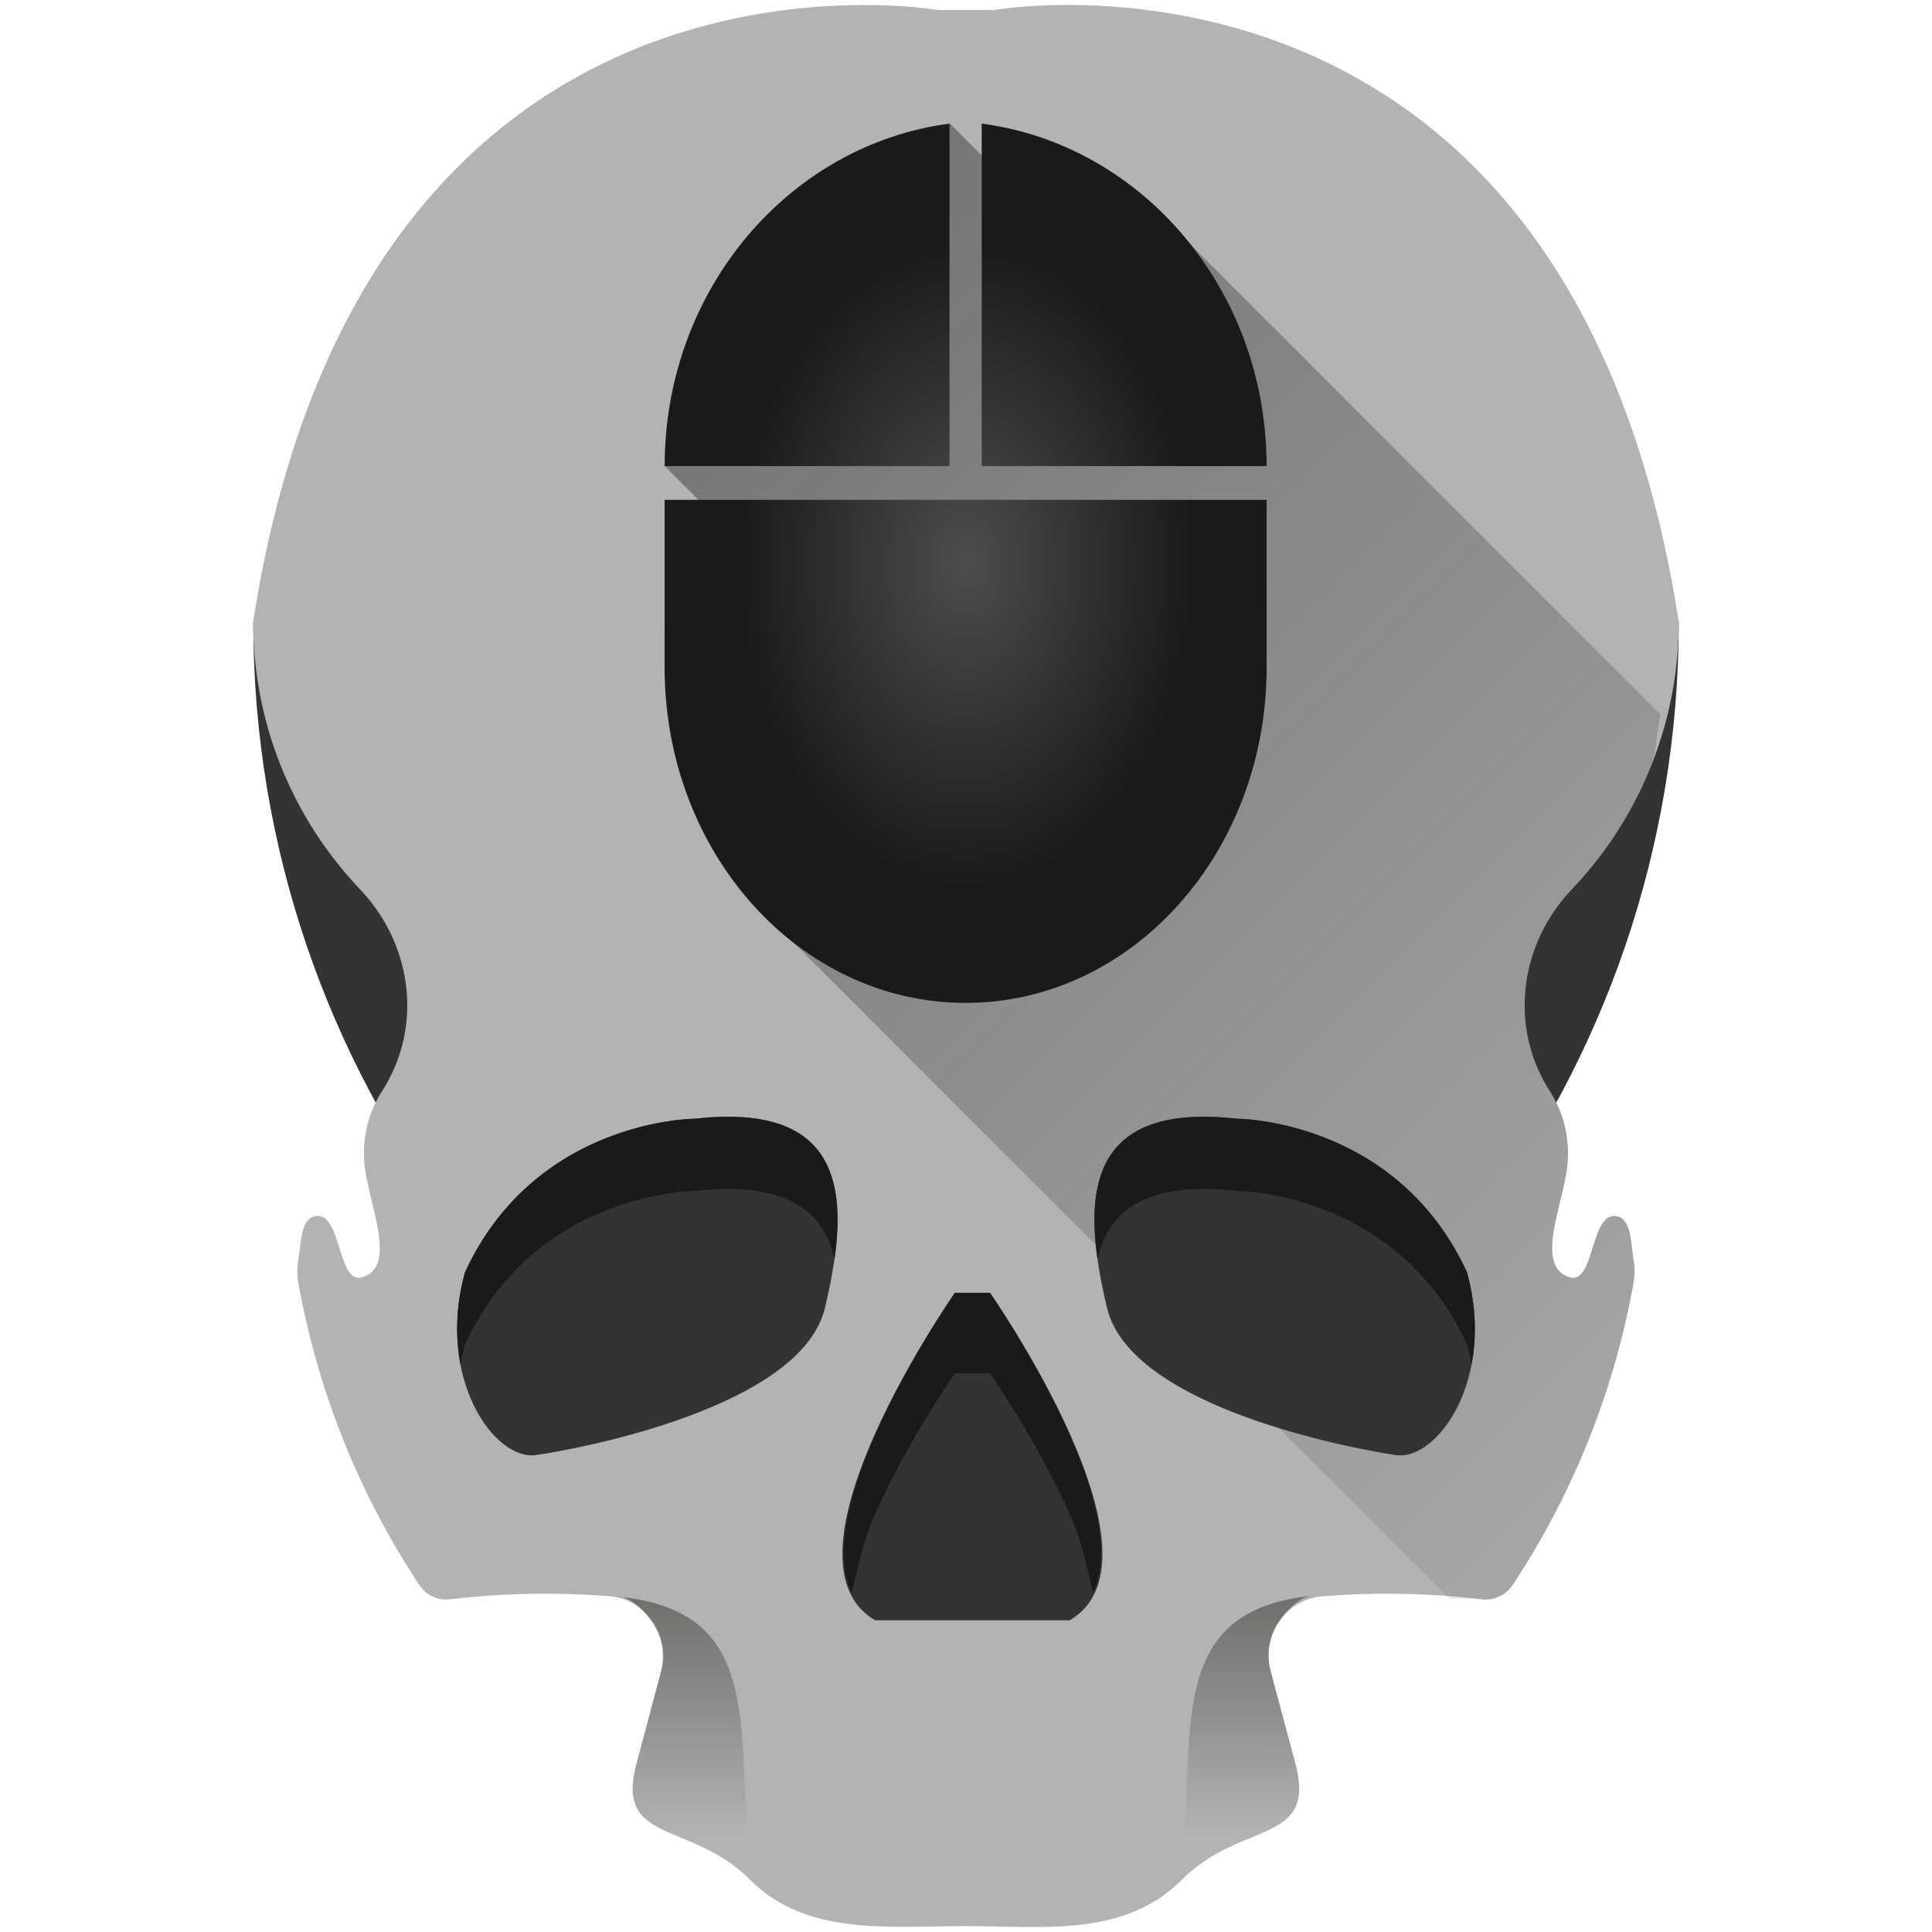 <svg xmlns="http://www.w3.org/2000/svg" xmlns:xlink="http://www.w3.org/1999/xlink" width="48" height="48"><defs><linearGradient id="d"><stop offset="0" stop-color="#1a1a1a"/><stop offset="1" stop-color="#1a1a1a" stop-opacity="0"/></linearGradient><linearGradient id="b"><stop offset="0" stop-color="#4d4d4d"/><stop offset="1" stop-color="#4d4d4d"/></linearGradient><linearGradient gradientTransform="matrix(-1 0 0 1 47.986 -.025)" xlink:href="#a" id="g" x1="17.099" y1="39.678" x2="17.104" y2="45.571" gradientUnits="userSpaceOnUse"/><linearGradient id="a"><stop offset="0" stop-color="#22241c"/><stop offset="1" stop-color="#1a1a1a" stop-opacity="0"/></linearGradient><linearGradient xlink:href="#a" id="f" x1="17.099" y1="39.678" x2="17.104" y2="45.571" gradientUnits="userSpaceOnUse"/><radialGradient xlink:href="#b" id="h" cx="31.609" cy="22.321" fx="31.609" fy="22.321" r="8.849" gradientTransform="matrix(.755 0 0 1.083 7.75 -1.848)" gradientUnits="userSpaceOnUse"/><linearGradient id="c"><stop offset="0" stop-color="#4d4d4d"/><stop offset="1" stop-color="#1a1a1a"/></linearGradient><radialGradient r="8.849" fy="22.321" fx="31.609" cy="22.321" cx="31.609" gradientTransform="matrix(.755 0 0 1.083 7.75 -1.848)" gradientUnits="userSpaceOnUse" id="i" xlink:href="#c"/><radialGradient r="8.849" fy="22.321" fx="31.609" cy="22.321" cx="31.609" gradientTransform="matrix(.755 0 0 1.083 7.75 -1.848)" gradientUnits="userSpaceOnUse" id="j" xlink:href="#c"/><radialGradient r="8.849" fy="22.321" fx="31.609" cy="22.321" cx="31.609" gradientTransform="matrix(.755 0 0 1.083 7.75 -1.848)" gradientUnits="userSpaceOnUse" id="k" xlink:href="#c"/><linearGradient xlink:href="#d" id="e" gradientUnits="userSpaceOnUse" x1="7.642" y1="2.708" x2="47.382" y2="42.448"/></defs><path d="M6.292 15.444c0 11.261 7.46 20.777 17.708 23.881 10.248-3.104 17.709-12.62 17.709-23.88H6.292z" fill="#333"/><path d="M21.012.132C16.88.254 8.358 2.159 6.29 15.444c0 2.578 1.01 4.92 2.656 6.652 1.304 1.372 1.57 3.423.545 5.014l-.014.023a2.853 2.853 0 0 0-.425 1.749c.065.95.86 2.572-.051 2.851-.613.188-.512-1.582-1.137-1.521-.393.037-.377.627-.451 1.082-.03.188-.036.38-.002.568a19.98 19.98 0 0 0 3.012 7.525.805.805 0 0 0 .77.346 20.278 20.278 0 0 1 3.947-.074c.91.072 1.526.97 1.29 1.853l-.615 2.305c-.536 2.017 1.339 1.405 2.815 2.88 1.403 1.404 3.38 1.155 5.369 1.157 1.961.002 3.937.276 5.369-1.156 1.476-1.476 3.353-.861 2.816-2.879l-.617-2.309c-.236-.883.381-1.78 1.293-1.851a20.253 20.253 0 0 1 3.946.074.804.804 0 0 0 .77-.346 19.985 19.985 0 0 0 3.01-7.527 1.686 1.686 0 0 0-.001-.564c-.074-.456-.057-1.047-.451-1.084-.624-.059-.525 1.71-1.137 1.521-.911-.28-.115-1.9-.05-2.85a2.848 2.848 0 0 0-.427-1.75l-.013-.021c-1.026-1.591-.76-3.645.545-5.018a9.62 9.62 0 0 0 2.656-6.65C38.953-2.269 24.72.247 24.72.247h-1.442S22.39.09 21.012.132z" fill="#b3b3b3"/><path d="M36.01 39.717c.265.02.532-.015.797.015a.804.804 0 0 0 .77-.345 20.11 20.11 0 0 0 1.876-3.574c.507-1.26.891-2.582 1.135-3.954a1.685 1.685 0 0 0-.002-.564c-.037-.228-.051-.488-.106-.697-.054-.21-.148-.368-.345-.387-.312-.03-.443.4-.573.81-.13.412-.258.806-.564.711a.564.564 0 0 1-.402-.43c-.053-.205-.035-.462.011-.741.094-.56.308-1.203.34-1.678a2.848 2.848 0 0 0-.426-1.75l-.013-.022a3.927 3.927 0 0 1-.602-2.59 4.235 4.235 0 0 1 1.147-2.427 9.67 9.67 0 0 0 1.945-3.008c.168-.411.15-.895.26-1.332L29.289 5.785l-2.348.63L23.6 3.071l-7.08 8.514 6.195 6.195-3.461 5.18z" opacity=".5" fill="url(#e)"/><path d="M17.273 27.794s-3.959 0-5.718 3.812c-.733 2.639.733 4.691 1.76 4.545 1.026-.147 6.597-1.173 7.183-3.665.587-2.493.733-5.132-3.225-4.692zM30.727 27.794s3.958 0 5.718 3.812c.733 2.639-.733 4.691-1.76 4.545-1.026-.147-6.597-1.173-7.184-3.665-.586-2.493-.733-5.132 3.226-4.692zM24.595 32.119s4.619 6.597 1.98 8.137h-2.64-2.191c-2.639-1.54 1.98-8.137 1.98-8.137z" fill="#333"/><g fill="#1a1a1a"><path d="M27.269 31.292c.252-1.182 1.168-1.958 3.458-1.703 0 0 3.958 0 5.718 3.812.047.17.085.338.115.503.129-.671.119-1.455-.115-2.298-1.76-3.812-5.718-3.812-5.718-3.812-3.326-.37-3.754 1.434-3.458 3.498zM20.731 31.292c-.252-1.182-1.168-1.958-3.458-1.703 0 0-3.958 0-5.718 3.812-.047.17-.085.338-.115.503a5.028 5.028 0 0 1 .115-2.298c1.76-3.812 5.718-3.812 5.718-3.812 3.326-.37 3.754 1.434 3.458 3.498z"/></g><path d="M23.725 32.12s-3.642 5.227-2.561 7.453c.142-.645.283-1.3.58-1.963.825-1.842 1.98-3.49 1.98-3.49h.872s1.153 1.648 1.978 3.49c.298.664.438 1.319.58 1.965 1.085-2.225-2.558-7.455-2.558-7.455z" fill="#1a1a1a"/><path d="M15.48 39.682c.299.103.55.373.723.623.238.344.333.789.215 1.23l-.615 2.306c-.134.504-.118.844.006 1.093.123.25.353.407.646.55.574.277 1.39.51 2.117 1.212l.059.002c-.355-3.622.437-6.601-3.15-7.016z" opacity=".471" fill="url(#f)"/><path d="M32.506 39.657c-.299.102-.55.373-.723.623a1.482 1.482 0 0 0-.215 1.23l.616 2.305c.134.504.117.845-.006 1.094-.124.25-.354.407-.647.549-.574.277-1.39.51-2.117 1.213l-.059.002c.355-3.623-.437-6.602 3.15-7.016z" opacity=".471" fill="url(#g)"/><g transform="translate(-2.719 -4.868) scale(.845)" fill="url(#h)"><path d="M31.136 9.395v10.07H22.76c0-5.182 3.655-9.448 8.376-10.07z" fill="url(#i)"/><path d="M32.082 9.395c4.721.622 8.377 4.888 8.377 10.07h-8.377z" fill="url(#j)"/><path d="M22.76 20.458h17.699v4.93c0 5.447-3.96 9.86-8.85 9.86s-8.85-4.413-8.85-9.86z" fill="url(#k)"/></g></svg>